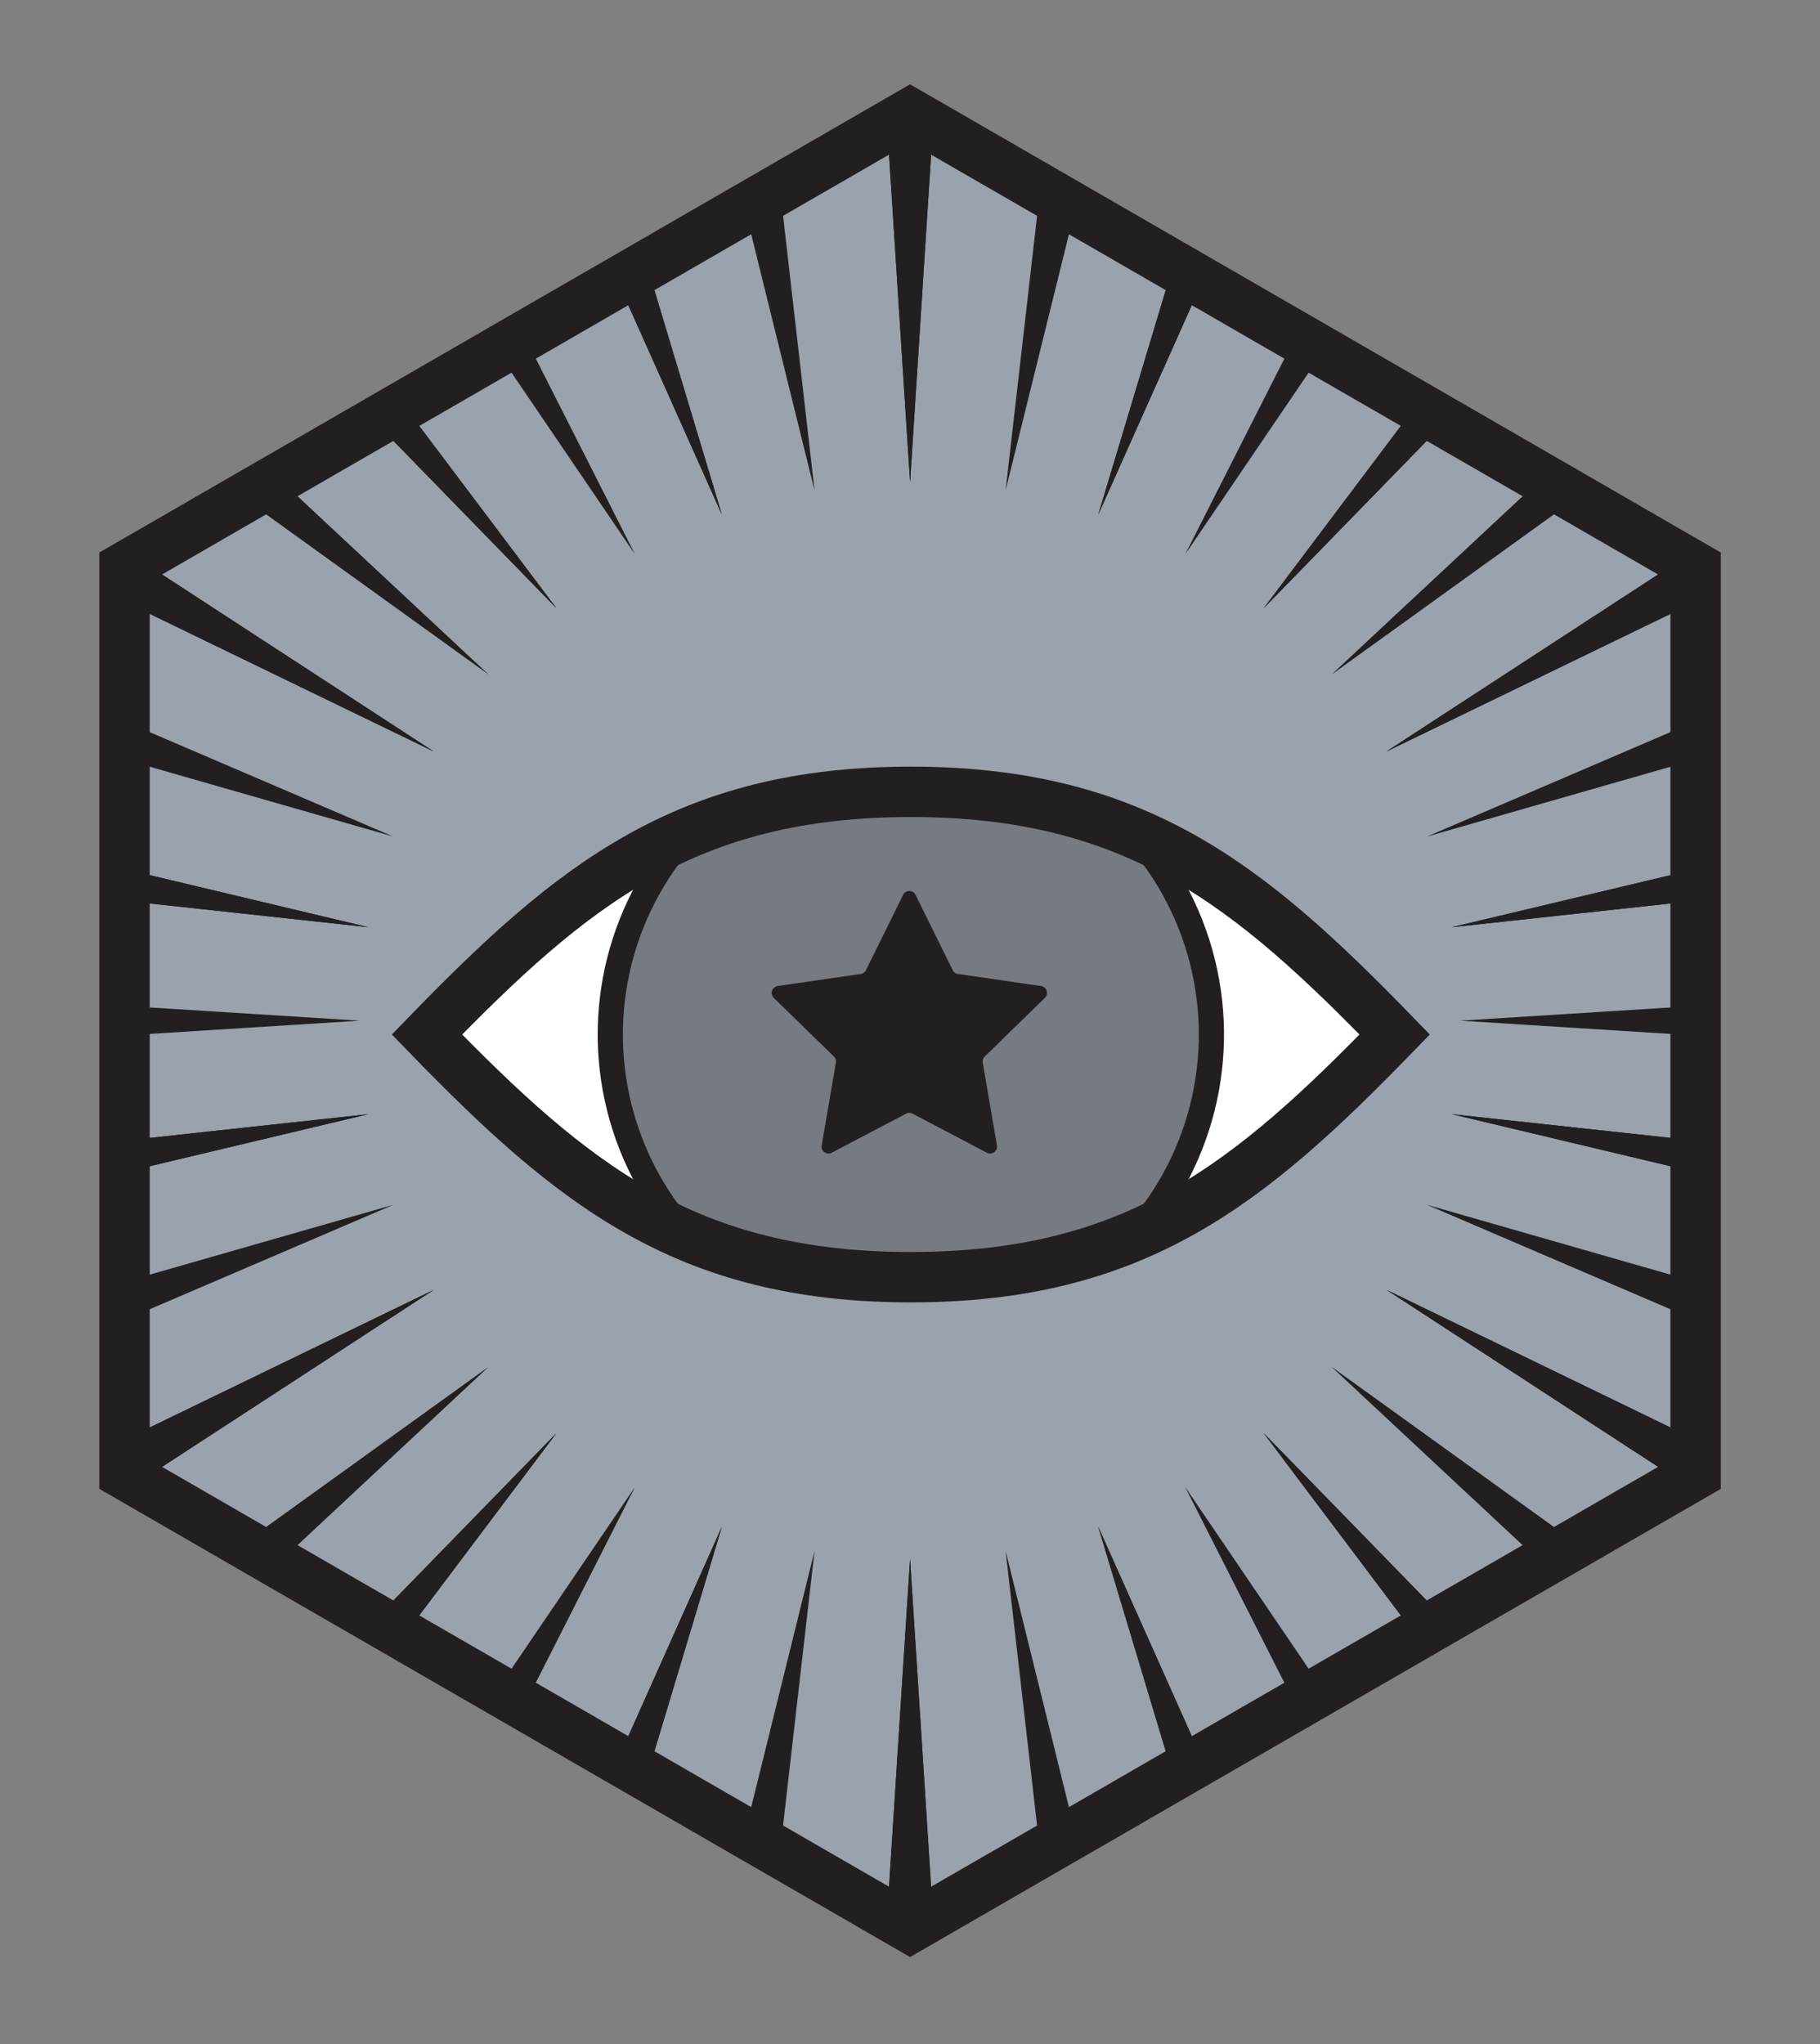 <svg viewBox="0 0 301 338" xmlns="http://www.w3.org/2000/svg" fill-rule="evenodd" clip-rule="evenodd" stroke-miterlimit="10"><rect x="0" y="0" width="301" height="338" fill="#808080" stroke="none"/><g transform="translate(.5) scale(4.167)"><path fill="none" d="M0 0h72v81H0z"/><clipPath id="prefix__a"><path d="M0 0h72v81H0z"/></clipPath><g clip-path="url(#prefix__a)"><path d="M67.177 58.5v-36L36 4.5l-31.177 18v36L36 76.5l31.177-18z" fill="#9aa3ad" fill-rule="nonzero"/><path d="M46.443 70.47l1.149-.662-4.126-9.235 2.977 9.898zM24.408 11.193l4.125 9.235-2.976-9.898-1.149.663z" fill="#231f20" fill-rule="nonzero"/><path d="M46.443 70.47l1.149-.662-4.126-9.235 2.977 9.898zM24.408 11.193l4.125 9.235-2.976-9.898-1.149.663zM51.308 67.662l1.074-.62L46.916 59l4.392 8.663zM19.619 13.958L25.085 22l-4.392-8.663-1.074.62zM56.085 64.904l1.14-.658-7.192-7.382 6.052 8.04zM14.774 16.755l7.193 7.382-6.053-8.04-1.14.658z" fill="#231f20" fill-rule="nonzero"/><path d="M56.085 64.904l1.14-.658-7.192-7.382 6.052 8.04zM14.774 16.755l7.193 7.382-6.053-8.04-1.14.658zM61.075 62.023l1.371-.792-9.722-7 8.351 7.792zM9.554 19.769l9.722 7-8.351-7.792-1.371.792zM66.629 58.816l.547-.316v-1.376L54.908 51.18l11.722 7.636zM4.824 22.5v1.374l12.27 5.945-11.722-7.635-.548.315z" fill="#231f20" fill-rule="nonzero"/><path d="M66.629 58.816l.547-.316v-1.376L54.908 51.18l11.722 7.636zM4.824 22.5v1.374l12.27 5.945-11.722-7.635-.548.315zM67.177 52.378v-1.515l-10.662-3.057 10.662 4.572zM4.823 30.137l10.662 3.056-10.662-4.57v1.514zM67.177 46.513v-1.254l-9.677-1.05 9.677 2.304zM4.823 35.741l9.677 1.05-9.677-2.304v1.254z" fill="#231f20" fill-rule="nonzero"/><path d="M67.177 46.513v-1.254l-9.677-1.05 9.677 2.304zM4.823 35.741l9.677 1.05-9.677-2.304v1.254zM57.831 40.5l9.346.588v-1.176l-9.346.588zM4.823 41.088l9.346-.588-9.346-.587v1.175zM57.5 36.791l9.677-1.049v-1.254L57.5 36.791zM4.823 45.258v1.254L14.5 44.21l-9.677 1.05z" fill="#231f20" fill-rule="nonzero"/><path d="M57.5 36.791l9.677-1.049v-1.254L57.5 36.791zM4.823 45.258v1.254L14.5 44.21l-9.677 1.05zM56.515 33.194l10.662-3.056v-1.516l-10.662 4.572zM4.823 50.863v1.515l10.662-4.571-10.662 3.056zM54.906 29.82l12.271-5.945V22.5l-.549-.317-11.722 7.636zM4.824 57.125V58.5l.548.317 11.723-7.636-12.271 5.944z" fill="#231f20" fill-rule="nonzero"/><path d="M54.906 29.82l12.271-5.945V22.5l-.549-.317-11.722 7.636zM4.824 57.125V58.5l.548.317 11.723-7.636-12.271 5.944zM52.724 26.77l9.722-7.001-1.371-.791-8.351 7.792zM9.554 61.231l1.371.792 8.351-7.793-9.722 7.001zM50.033 24.136l7.193-7.382-1.141-.658-6.052 8.04zM14.774 64.245l1.14.658 6.053-8.04-7.193 7.382z" fill="#231f20" fill-rule="nonzero"/><path d="M50.033 24.136l7.193-7.382-1.141-.658-6.052 8.04zM14.774 64.245l1.14.658 6.053-8.04-7.193 7.382zM46.916 22l5.465-8.042-1.073-.62-4.392 8.663zM19.619 67.042l1.073.62L25.084 59l-5.465 8.043zM43.466 20.427l4.125-9.235-1.148-.663-2.977 9.898zM24.408 69.808l1.15.662 2.975-9.897-4.125 9.235z" fill="#231f20" fill-rule="nonzero"/><path d="M43.466 20.427l4.125-9.235-1.148-.663-2.977 9.898zM24.408 69.808l1.15.662 2.975-9.897-4.125 9.235zM39.79 19.463l2.765-11.179-1.39-.803-1.374 11.982zM29.445 72.715l1.39.803 1.374-11.982-2.764 11.18zM35.093 5.023L36 19.138l.907-14.114L36 4.5l-.907.523zM35.093 75.976L36 76.5l.907-.523-.908-14.116-.906 14.115z" fill="#231f20" fill-rule="nonzero"/><path d="M35.093 5.023L36 19.138l.907-14.114L36 4.5l-.907.523zM35.093 75.976L36 76.5l.907-.523-.908-14.116-.906 14.115zM29.445 8.285l2.764 11.179-1.373-11.982-1.391.803zM41.165 73.518l1.39-.803-2.764-11.179 1.374 11.982z" fill="#231f20" fill-rule="nonzero"/><path d="M67.177 58.5v-36L36 4.5l-31.177 18v36L36 76.5l31.177-18z" fill="none" stroke="#231f20" stroke-width="2"/><path d="M36.03 50.678c8.925 0 13.443-3.694 19.204-9.629-5.761-5.935-10.279-9.629-19.204-9.629s-13.443 3.694-19.204 9.629c5.761 5.935 10.279 9.629 19.204 9.629" fill="#fff" fill-rule="nonzero"/><clipPath id="prefix__b"><path d="M16.826 41.049c5.76 5.935 10.279 9.629 19.204 9.629s13.443-3.694 19.205-9.629c-5.762-5.936-10.28-9.629-19.205-9.629-8.925 0-13.444 3.693-19.204 9.629z" clip-rule="nonzero"/></clipPath><g clip-path="url(#prefix__b)"><path d="M33.144 29.475c6.392-1.595 12.867 2.295 14.46 8.689 1.594 6.392-2.296 12.865-8.688 14.459-6.393 1.594-12.867-2.295-14.46-8.689-1.594-6.392 2.296-12.865 8.688-14.46" fill="#9aa3ad" fill-rule="nonzero"/><circle cx="2.886" cy="-11.575" fill="none" stroke="#231f20" r="11.929" transform="scale(-1 1) rotate(14.001 -230.852 -143.728)"/><path d="M33.144 29.475c6.392-1.595 12.867 2.295 14.46 8.689 1.594 6.392-2.296 12.865-8.688 14.459-6.393 1.594-12.867-2.295-14.46-8.689-1.594-6.392 2.296-12.865 8.688-14.46" fill="#231f20" fill-rule="nonzero" opacity=".3"/><path d="M35.842 44.189l-2.95 1.55a.275.275 0 01-.4-.291l.564-3.283a.273.273 0 00-.08-.244l-2.385-2.325a.277.277 0 01.153-.471l3.297-.479a.278.278 0 00.208-.151l1.474-2.987a.276.276 0 01.495 0l1.474 2.987c.04.081.118.138.208.151l3.296.479a.276.276 0 01.153.471l-2.385 2.325a.273.273 0 00-.08.244l.564 3.283a.276.276 0 01-.401.291l-2.948-1.55a.278.278 0 00-.257 0" fill="#231f20" fill-rule="nonzero"/></g><g><path d="M36.03 50.678c8.925 0 13.443-3.694 19.204-9.629-5.761-5.935-10.279-9.629-19.204-9.629s-13.443 3.694-19.204 9.629c5.761 5.935 10.279 9.629 19.204 9.629z" fill="none" stroke="#231f20" stroke-width="2"/></g></g></g></svg>